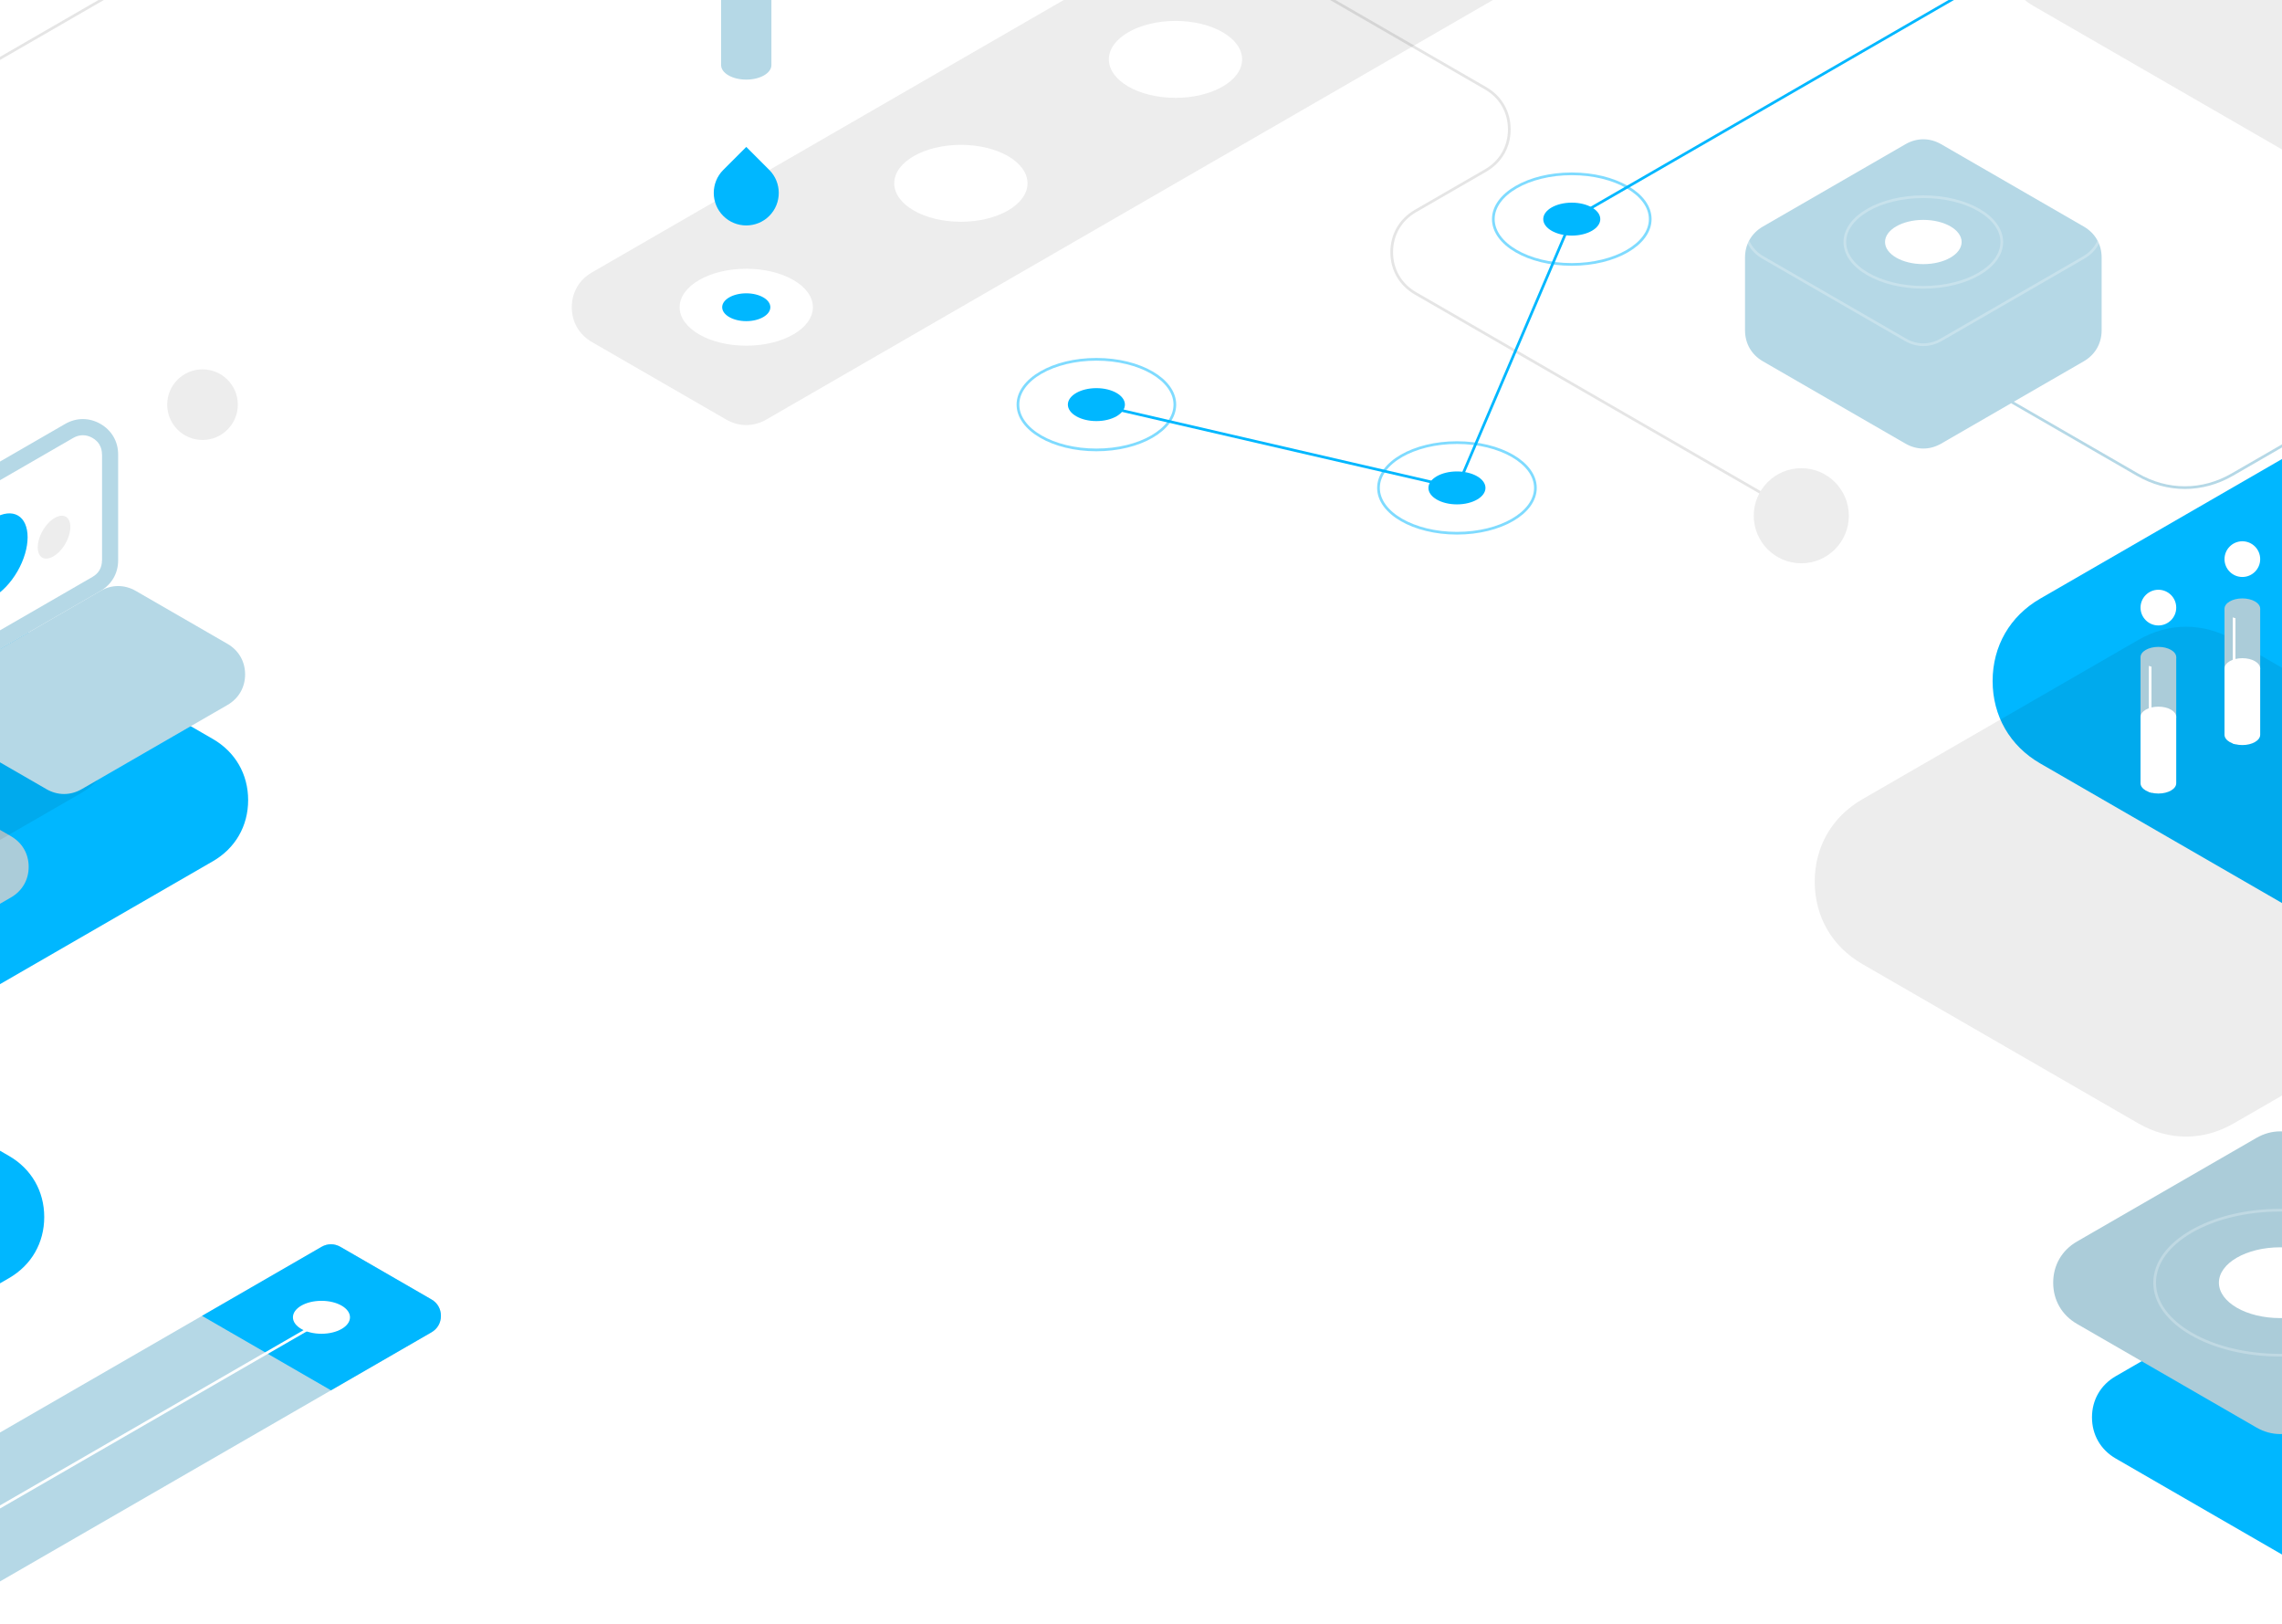 <svg xmlns="http://www.w3.org/2000/svg" width="1200" height="854" version="1.0" viewBox="0 0 120000 85400" shape-rendering="geometricPrecision" text-rendering="geometricPrecision" image-rendering="optimizeQuality" fill-rule="evenodd" clip-rule="evenodd"><defs><style>.str1,.str2{stroke:#000;stroke-width:141.732;stroke-opacity:.102}.str2{stroke:#fff;stroke-opacity:.251}.str4{stroke-opacity:.502}.str3,.str4{stroke-width:141.732}.str4{stroke:#00b7ff}.str3{stroke:#fff}.fil2,.fil5,.fil7,.fil9{fill:none}.fil1{fill:#00b7ff}.fil6{fill:#abccd9}.fil4{fill:#b5d8e6}.fil0{fill:#fff}.fil3{fill:#000;fill-opacity:.071}</style><clipPath id="id0"><path d="M0-1h120000v85401H0V-1z"/></clipPath><clipPath id="id1"><path d="M112561 37699h1877v-3143h-1877v3143z"/></clipPath><clipPath id="id2"><path d="M0-1h120000v85401H0V-1z"/></clipPath><clipPath id="id3"><path d="M112561 37699h1877v3484c0 300-420 542-938 542s-939-242-939-542v-3484z"/></clipPath><clipPath id="id4"><path d="M0-1h120000v85401H0V-1z"/></clipPath><clipPath id="id5"><path d="M116977 35150h1876v-3143h-1876v3143z"/></clipPath><clipPath id="id6"><path d="M0-1h120000v85401H0V-1z"/></clipPath><clipPath id="id7"><path d="M116977 35150h1876v3484c0 300-420 542-938 542s-938-242-938-542v-3484z"/></clipPath><clipPath id="id8"><path d="M0-1h120000v85401H0V-1z"/></clipPath><clipPath id="id9"/><clipPath id="id10"><path d="M0-1h120000v85401H0V-1z"/></clipPath><clipPath id="id11"/><clipPath id="id12"><path d="M0-1h120000v85401H0V-1z"/></clipPath><clipPath id="id13"><path d="M109577 11913l-7501-4331c-596-344-1278-344-1875 0l-7500 4331c-597 344-938 935-938 1624v3836c0 688 341 1279 938 1624l7500 4330c597 344 1279 344 1875 0l7501-4330c596-345 938-936 938-1624v-3836c0-689-342-1280-938-1624z"/></clipPath><clipPath id="id14"><path d="M0-1h120000v85401H0V-1z"/></clipPath></defs><g id="Layer_x0020_1"><path class="fil0" d="M0-1h120000v85401H0V-1z"/><g clip-path="url(#id0)"><g id="_2099439234384"><path id="1" class="fil1" d="M123195 82140l9437-5449c795-459 1250-1247 1250-2165s-455-1706-1250-2165l-9437-5448c-795-459-1705-459-2500 0l-9437 5448c-795 459-1250 1247-1250 2165s455 1706 1250 2165l9437 5449c795 459 1705 459 2500 0z"/><path class="fil2" d="M105827 21162l6564 3790c1590 918 3410 918 5000 0l22195-12814c1590-918 3410-918 5000 0l6564 3790" stroke="#b5d8e6" stroke-width="141.732" stroke-linecap="round"/><path class="fil3" d="M128913 11561L148439 288c794-459 1250-1247 1250-2165s-456-1706-1250-2165l-19526-11273c-795-459-1705-459-2500 0L106887-4042c-795 459-1250 1247-1250 2165s455 1706 1250 2165l19526 11273c795 459 1705 459 2500 0z"/><path class="fil4" d="M53831-20439l14526-8386c1590-918 2500-2495 2500-4331s-911-3412-2500-4330l-14526-8386c-1590-918-3410-918-5000 0l-14526 8386c-1590 918-2500 2494-2500 4330s910 3413 2500 4331l14526 8386c1590 918 3410 918 5000 0z"/><path class="fil5 str1" d="M-45068 29092l69827-40315c795-458 1250-1247 1250-2165s-455-1706-1250-2165l-3684-2126c-795-459-1250-1248-1250-2165 0-918 455-1707 1250-2166l18114-10458"/><path class="fil5 str1" d="M8290-35677L78117 4638c795 459 1250 1247 1250 2165s-455 1706-1250 2165l-3683 2127c-795 459-1250 1247-1250 2165s455 1706 1250 2165l18113 10458"/><path class="fil3" d="M94722 29618c1380 0 2500-1119 2500-2500s-1120-2500-2500-2500c-1381 0-2500 1119-2500 2500s1119 2500 2500 2500z"/><path class="fil1" d="M156437 60835l35846-20695c1590-918 2500-2495 2500-4331 0-1835-910-3412-2500-4330L152283 8385c-1590-918-3411-918-5000 0l-40001 23094c-1589 918-2499 2495-2499 4330 0 1836 910 3413 2499 4331l17786 10268c1590 918 2500 2494 2500 4330s-910 3412-2500 4330l-3346 1931c-1589 918-2500 2495-2500 4330 0 1836 911 3413 2500 4331l15001 8660c1589 918 3410 918 4999 0l15001-8660c1589-918 2500-2495 2500-4331-1-1835-911-3412-2500-4330l-286-164z"/><path class="fil3" d="M117454 59075l14525-8387c1590-918 2500-2494 2500-4330s-910-3412-2500-4330l-14525-8386c-1590-918-3410-918-5000 0l-14526 8386c-1590 918-2500 2494-2500 4330s910 3412 2500 4330l14526 8387c1590 918 3410 918 5000 0zm11644 19688l6397-3693c795-459 1250-1247 1250-2165s-455-1706-1250-2165l-6397-3693c-794-459-1705-459-2500 0l-6396 3693c-795 459-1250 1247-1250 2165s455 1706 1250 2165l6396 3693c795 459 1706 459 2500 0z"/><path class="fil6" d="M121155 75060l9437-5449c795-459 1250-1247 1250-2165s-455-1706-1250-2165l-9437-5448c-795-459-1705-459-2500 0l-9437 5448c-795 459-1250 1247-1250 2165s455 1706 1250 2165l9437 5449c795 459 1705 459 2500 0z"/><path class="fil0" d="M119905 69307c-1780 0-3223-833-3223-1861s1443-1861 3223-1861c1781 0 3224 833 3224 1861s-1443 1861-3224 1861z"/><path class="fil7 str2" d="M119905 71258c-3646 0-6602-1707-6602-3812s2956-3812 6602-3812c3647 0 6603 1707 6603 3812s-2956 3812-6603 3812z"/><path class="fil6" d="M112561 37699h1877v-3143h-1877v3143z"/><g clip-path="url(#id1)"><path id="1" class="fil2 str3" d="M113067 34640v7376"/></g><g clip-path="url(#id2)"><path class="fil2" d="M112561 37699h1877v-3143h-1877v3143z"/><path class="fil0" d="M113500 31010c518 0 938 420 938 939 0 518-420 938-938 938s-939-420-939-938c0-519 421-939 939-939z"/><path class="fil6" d="M113500 35098c-518 0-939-242-939-542 0-299 421-542 939-542s938 243 938 542c0 300-420 542-938 542z"/><path class="fil0" d="M113500 38241c-518 0-939-243-939-542 0-300 421-542 939-542s938 242 938 542c0 299-420 542-938 542z"/><path class="fil0" d="M112561 37699h1877v3484c0 300-420 542-938 542s-939-242-939-542v-3484z"/></g><g clip-path="url(#id3)"><path id="1" class="fil2 str3" d="M113067 34640v7376"/></g><g clip-path="url(#id4)"><path class="fil2" d="M112561 37699h1877v3484c0 300-420 542-938 542s-939-242-939-542v-3484z"/></g><path class="fil6" d="M116977 35150h1876v-3143h-1876v3143z"/><g clip-path="url(#id5)"><path id="1" class="fil2 str3" d="M117482 32091v7376"/></g><g clip-path="url(#id6)"><path class="fil2" d="M116977 35150h1876v-3143h-1876v3143z"/><path class="fil0" d="M117915 28461c518 0 938 420 938 939 0 518-420 938-938 938s-938-420-938-938c0-519 420-939 938-939z"/><path class="fil6" d="M117915 32549c-518 0-938-243-938-542s420-542 938-542 938 243 938 542-420 542-938 542z"/><path class="fil0" d="M117915 35691c-518 0-938-242-938-541 0-300 420-542 938-542s938 242 938 542c0 299-420 541-938 541z"/><path class="fil0" d="M116977 35150h1876v3484c0 300-420 542-938 542s-938-242-938-542v-3484z"/></g><g clip-path="url(#id7)"><path id="1" class="fil2 str3" d="M117482 32091v7376"/></g><g clip-path="url(#id8)"><path class="fil2" d="M116977 35150h1876v3484c0 300-420 542-938 542s-938-242-938-542v-3484z"/></g><path class="fil6" d="M121392 32601h1877v-3143h-1877v3143z"/><g clip-path="url(#id9)"><path id="1" class="fil2 str3" d="M121897 29541v7377"/></g><g clip-path="url(#id10)"><path class="fil2" d="M121392 32601h1877v-3143h-1877v3143z"/><path class="fil0" d="M122330 25912c518 0 939 420 939 939 0 518-421 938-939 938s-938-420-938-938c0-519 420-939 938-939z"/><path class="fil6" d="M122330 30000c-518 0-938-243-938-542s420-542 938-542 939 243 939 542-421 542-939 542z"/><path class="fil0" d="M122330 33142c-518 0-938-242-938-541 0-300 420-542 938-542s939 242 939 542c0 299-421 541-939 541z"/><path class="fil0" d="M121392 32601h1877v3484c0 299-421 542-939 542s-938-243-938-542v-3484z"/></g><g clip-path="url(#id11)"><path id="1" class="fil2 str3" d="M121897 29541v7377"/></g><g clip-path="url(#id12)"><path class="fil2" d="M121392 32601h1877v3484c0 299-421 542-939 542s-938-243-938-542v-3484z"/></g><path class="fil1" d="M-2015 52912l13207-7625c1181-682 1857-1852 1857-3216 0-1363-676-2533-1857-3215l-29703-17149c-1181-682-2532-682-3713 0l-29703 17149c-1181 682-1857 1852-1857 3215 0 1364 676 2534 1857 3216l26618 15368-212 122c-1181 682-1857 1852-1857 3216 0 1363 676 2533 1857 3215l11139 6431c1180 682 2532 682 3712 0L469 67208c1181-682 1857-1852 1857-3215 0-1364-676-2534-1857-3216l-2484-1434c-1180-682-1856-1852-1856-3216 0-1363 676-2533 1856-3215z"/><path class="fil3" d="M1864 80720c1053 0 1907-853 1907-1907 0-1053-854-1907-1907-1907S-43 77760-43 78813c0 1054 854 1907 1907 1907zm8785-57586c1026 0 1857-832 1857-1857s-831-1856-1857-1856c-1025 0-1856 831-1856 1856s831 1857 1856 1857z"/><path class="fil6" d="M-13920 55558L580 47187c590-341 928-927 928-1608 0-682-338-1267-928-1608l-14500-8371c-590-341-1266-341-1856 0l-14500 8371c-590 341-928 926-928 1608 0 681 338 1267 928 1608l14500 8371c590 341 1266 341 1856 0z"/><path class="fil3" d="M-6525 47932l10787-6228c1180-682 1856-1852 1856-3215 0-1364-676-2534-1856-3216l-10787-6228c-1181-681-2532-681-3713 0l-10786 6228c-1181 682-1857 1852-1857 3216 0 1363 676 2533 1857 3215l10786 6228c1181 681 2532 681 3713 0z"/><path class="fil0" d="M5285 31071l-7664 4425c-590 341-1266 341-1856 0-591-341-929-926-929-1608v-5565c0-682 338-1267 929-1608l7663-4425c591-340 1266-340 1857 0 590 341 928 926 928 1608v5565c0 682-338 1267-928 1608z"/><path id="1" class="fil4" d="M5285 31071l-7664 4425c-590 341-1266 341-1856 0-591-341-929-926-929-1608v-5565c0-682 338-1267 929-1608l7663-4425c591-340 1266-340 1857 0 590 341 928 926 928 1608v5565c0 682-338 1267-928 1608zm-8089 3691l7664-4425c166-96 293-221 376-364v-3c83-143 127-315 127-507h3v-5565h-3c0-191-44-364-127-506v-4c-82-143-210-267-376-363-161-93-333-140-503-140-171 0-343 47-503 140l-7664 4424h-4c-161 93-287 219-373 367-82 143-126 315-126 507v5565c0 192 44 364 126 506 86 149 212 275 373 368h4c161 93 332 139 503 139 170 0 342-46 503-139z"/><path class="fil4" d="M5285 31071l-7664 4425c-590 341-928 926-928 1607 0 682 338 1267 928 1608l4820 2783c590 341 1266 341 1856 0l7664-4425c590-341 928-926 928-1608 0-681-338-1267-928-1607l-4820-2783c-590-341-1266-341-1856 0z"/><path class="fil1 str3" d="M979 30078c-725 1256-1901 1934-2626 1516-725-419-725-1776 0-3032s1901-1934 2626-1516c725 419 725 1776 0 3032z"/><path class="str3" d="M3498 28624c-363 627-950 967-1313 757-362-209-362-887 0-1515 363-628 950-968 1313-758 362 209 362 888 0 1516z" fill="#ededed"/><g id="_2099439241904"><path class="fil4" d="M22686 68324l-4782-2761c-318-184-682-184-1000 0C4008 73009-8889 80455-21786 87901c-318 184-500 499-500 866s182 682 500 866l4782 2761c318 183 682 183 1000 0 12896-7446 25793-14892 38690-22338 318-184 500-499 500-866s-182-683-500-866z"/><path class="fil1" d="M17404 73105l5282-3049c318-184 500-499 500-866s-182-683-500-866l-4782-2761c-318-184-682-184-1000 0l-6281 3627 6781 3915z"/><path class="fil0" d="M16904 70131c-828 0-1500-388-1500-866s672-866 1500-866c829 0 1500 388 1500 866s-671 866-1500 866z"/><path class="fil2 str3" d="M-34464 99136l51368-29658"/></g><path class="fil4" d="M109577 11913l-7501-4331c-596-344-1278-344-1875 0l-7500 4331c-597 344-938 935-938 1624v3836c0 688 341 1279 938 1624l7500 4330c597 344 1279 344 1875 0l7501-4330c596-345 938-936 938-1624v-3836c0-689-342-1280-938-1624z"/></g><g clip-path="url(#id13)"><g id="_2099439239952"><path id="1" class="fil7 str2" d="M109577 6453l-7501-4330c-596-345-1278-345-1875 0l-7500 4330c-597 344-938 936-938 1624v3836c0 688 341 1280 938 1624l7500 4330c597 344 1279 344 1875 0l7501-4330c596-344 938-936 938-1624V8077c0-689-342-1280-938-1624z"/><path class="fil7 str2" d="M101139 15107c-2279 0-4126-1067-4126-2382 0-1316 1847-2382 4126-2382 2278 0 4126 1066 4126 2382 0 1315-1848 2382-4126 2382z"/><ellipse class="fil0" cx="101139" cy="12725" rx="2014" ry="1163"/></g></g><g clip-path="url(#id14)"><path class="fil2" d="M109577 11913l-7501-4331c-596-344-1278-344-1875 0l-7500 4331c-597 344-938 935-938 1624v3836c0 688 341 1279 938 1624l7500 4330c597 344 1279 344 1875 0l7501-4330c596-345 938-936 938-1624v-3836c0-689-342-1280-938-1624z"/><g id="_2099439241232"><path class="fil9 str4" d="M57654 23657c-2278 0-4125-1067-4125-2382 0-1316 1847-2382 4125-2382 2279 0 4126 1066 4126 2382 0 1315-1847 2382-4126 2382z"/><path class="fil1" d="M57654 22141c-828 0-1500-388-1500-866 0-479 672-866 1500-866 829 0 1500 387 1500 866 0 478-671 866-1500 866z"/></g><g id="_2099439239824"><path class="fil9 str4" d="M76614 28037c-2278 0-4125-1067-4125-2382 0-1316 1847-2382 4125-2382 2279 0 4126 1066 4126 2382 0 1315-1847 2382-4126 2382z"/><path class="fil1" d="M76614 26521c-828 0-1500-388-1500-866 0-479 672-866 1500-866 829 0 1500 387 1500 866 0 478-671 866-1500 866z"/></g><g id="_2099439237968"><path class="fil9 str4" d="M82652 13904c-2278 0-4125-1067-4125-2382 0-1316 1847-2382 4125-2382 2279 0 4126 1066 4126 2382 0 1315-1847 2382-4126 2382z"/><path class="fil1" d="M82652 12388c-828 0-1500-388-1500-866 0-479 672-866 1500-866 829 0 1500 387 1500 866 0 478-671 866-1500 866z"/></g><g id="_2099439234096"><path d="M40298 22060L81218-1565c672-387 1056-1053 1056-1828s-384-1441-1056-1828l-7063-4078c-671-388-1440-388-2111 0L31124 14326c-672 387-1056 1053-1056 1828s384 1441 1056 1829l7063 4077c671 388 1440 388 2111 0z" fill-opacity=".071"/><path class="fil0" d="M39243 18177c-1936 0-3504-906-3504-2023s1568-2023 3504-2023c1934 0 3503 906 3503 2023s-1569 2023-3503 2023z"/><path class="fil1" d="M39243 16886c-700 0-1267-328-1267-732s567-731 1267-731c699 0 1266 327 1266 731s-567 732-1266 732z"/><path class="fil0" d="M50528 11661c-1935 0-3504-905-3504-2023 0-1117 1569-2022 3504-2022s3504 905 3504 2022c0 1118-1569 2023-3504 2023zm11286-6516c-1935 0-3504-905-3504-2022s1569-2023 3504-2023 3503 906 3503 2023-1568 2022-3503 2022zm11285-6515c-1935 0-3503-906-3503-2023s1568-2023 3503-2023 3504 906 3504 2023-1569 2023-3504 2023z"/><path class="fil4" d="M37920-7506h2645V3423c0 421-592 763-1323 763-730 0-1322-342-1322-763V-7506z"/><path class="fil1" d="M38033 11354c665 666 1754 666 2419 0 666-665 666-1754 0-2419l-1209-1210-1210 1210c-666 665-666 1754 0 2419z"/></g><path class="fil2" d="M57654 21275l18960 4380 6038-14133m0 0l33862-19551" stroke="#00b7ff" stroke-width="141.732"/></g></g><path class="fil2" d="M0-1h120000v85401H0V-1z"/></g></svg>